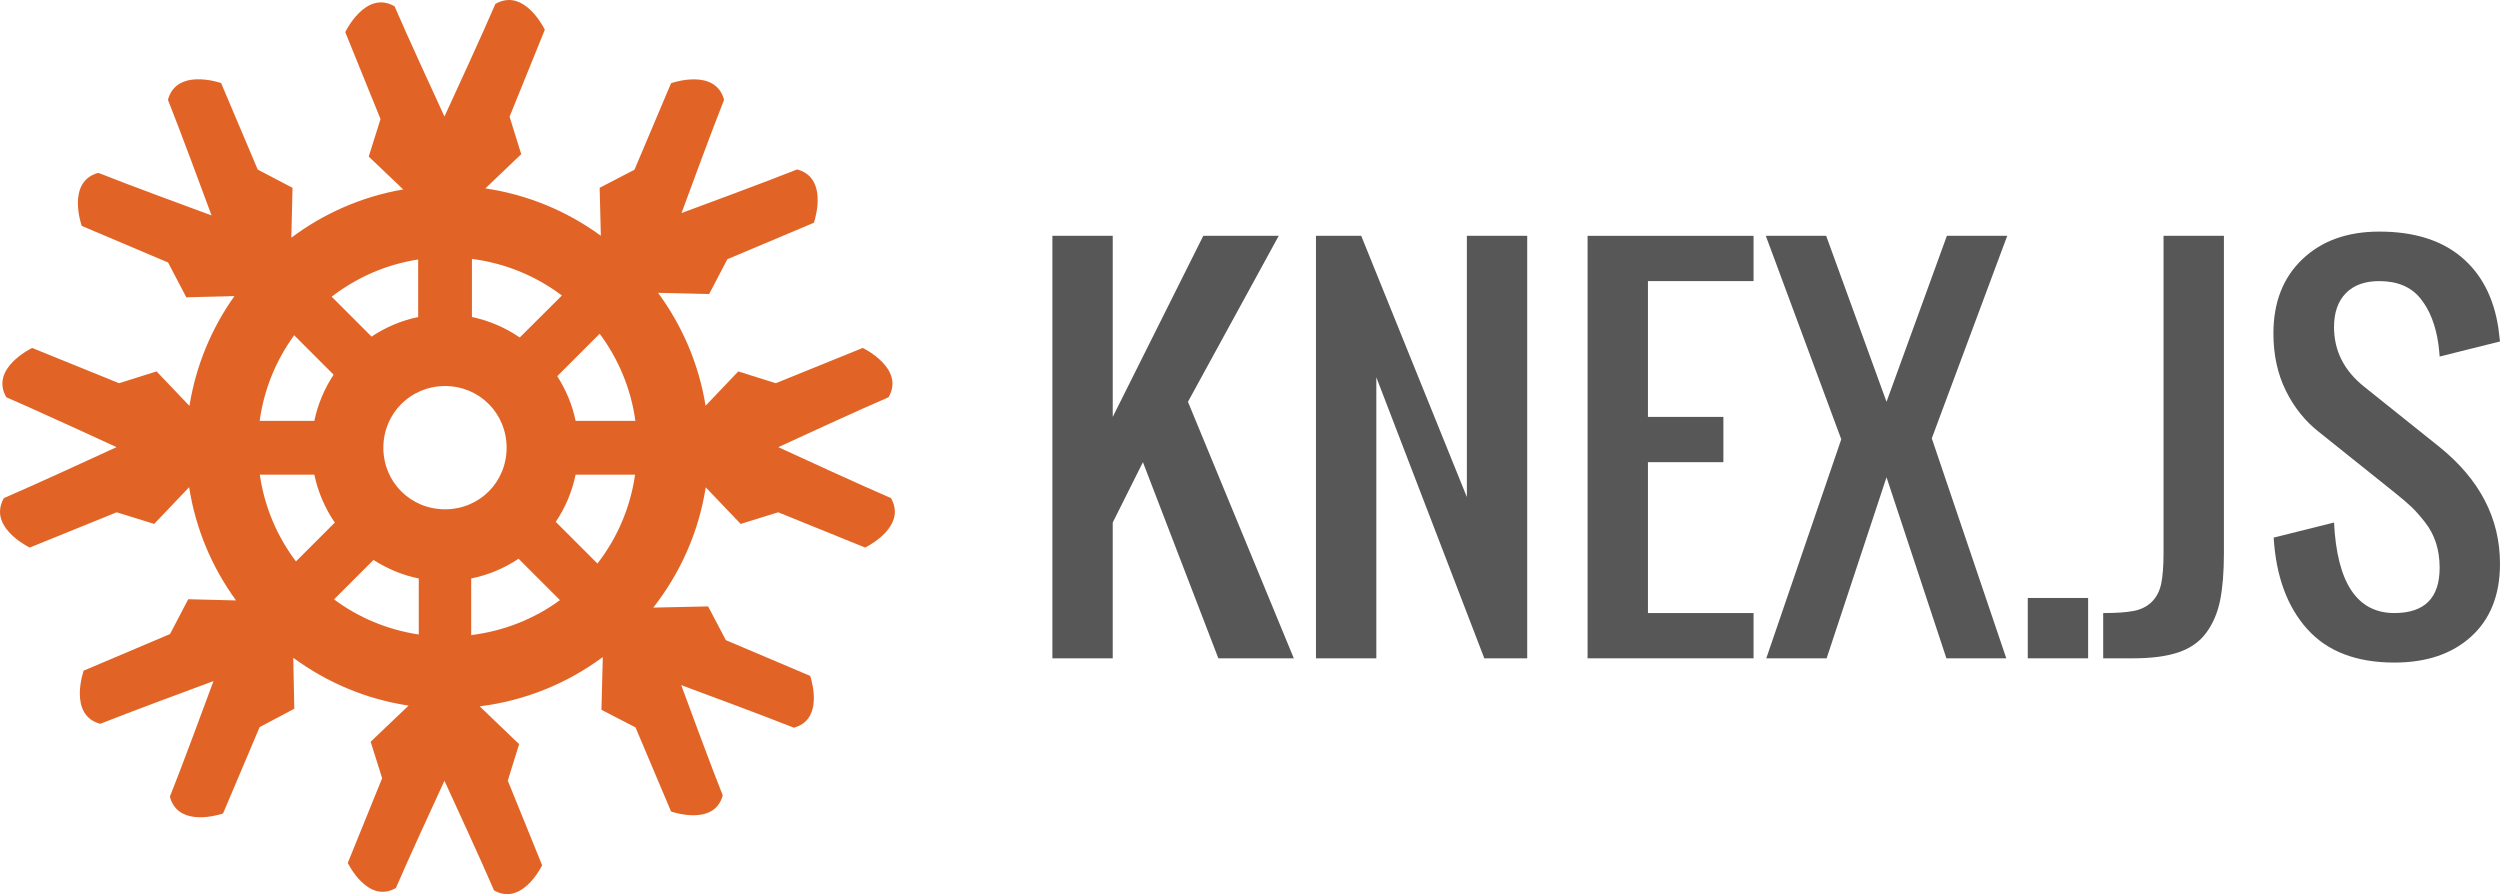 <?xml version="1.0" encoding="utf-8"?>
<!-- Generator: Adobe Illustrator 16.0.4, SVG Export Plug-In . SVG Version: 6.00 Build 0)  -->
<!DOCTYPE svg PUBLIC "-//W3C//DTD SVG 1.1//EN" "http://www.w3.org/Graphics/SVG/1.1/DTD/svg11.dtd">
<svg version="1.1" id="Layer_1" xmlns="http://www.w3.org/2000/svg" xmlns:xlink="http://www.w3.org/1999/xlink" x="0px" y="0px"
	 width="649.054px" height="232.139px" viewBox="0 0 649.054 232.139" enable-background="new 0 0 649.054 232.139"
	 xml:space="preserve">
<path id="path3716" fill="#E16426" d="M131.992,0.002c-1.056,0.029-2.198,0.329-3.375,1.009
	c-3.226,7.531-11.163,24.769-13.226,29.245c-2.362-5.129-9.815-21.3-12.955-28.624c-7.531-4.348-12.8,6.709-12.8,6.709l9.155,22.574
	l-3.065,9.734l8.96,8.534c-10.755,1.848-20.644,6.229-29.051,12.529l0.31-12.955l-9.037-4.733l-9.503-22.457
	c0,0-3.187-1.129-6.555-0.97c-2.02,0.095-4.113,0.661-5.583,2.211c-0.727,0.766-1.318,1.791-1.67,3.103
	c3.043,7.606,9.62,25.396,11.327,30.02c-5.297-1.955-22.002-8.095-29.4-11.052c-8.4,2.25-4.306,13.768-4.306,13.768l22.419,9.503
	l4.731,9.037l12.491-0.309c-5.92,8.322-10.002,18.017-11.676,28.507l-8.533-8.96l-9.734,3.066L8.342,90.335
	c0,0-11.059,5.269-6.711,12.8c1.593,0.683,3.593,1.567,5.817,2.561c8.007,3.576,18.795,8.545,22.806,10.394
	c-4.476,2.061-21.714,9.999-29.244,13.226c-0.68,1.176-0.979,2.32-1.009,3.376c-0.15,5.697,7.72,9.464,7.72,9.464l22.573-9.154
	l9.734,3.021l9.077-9.539c1.681,10.865,5.964,20.867,12.179,29.4l-12.412-0.311l-4.732,9.039l-22.418,9.502
	c0,0-4.095,11.556,4.304,13.805c7.4-2.957,24.104-9.135,29.4-11.092c-1.706,4.623-8.283,22.413-11.325,30.021
	c0.352,1.312,0.94,2.337,1.667,3.104c3.922,4.135,12.14,1.242,12.14,1.242l9.501-22.419l8.999-4.771l-0.271-13.228
	c8.665,6.365,18.861,10.749,29.944,12.41l-9.854,9.389l2.987,9.464l-8.921,21.992c0,0,5.157,10.749,12.489,6.516
	c3.056-7.128,10.306-22.854,12.605-27.848c2.006,4.358,9.735,21.139,12.876,28.468c1.146,0.665,2.23,0.942,3.259,0.97
	c5.545,0.147,9.231-7.486,9.231-7.486l-8.921-21.99l2.949-9.465l-10.24-9.812c11.851-1.473,22.793-6,31.959-12.8l-0.35,13.693
	l8.843,4.573l9.231,21.836c0,0,11.229,3.992,13.42-4.187c-2.882-7.2-8.878-23.468-10.781-28.624
	c4.5,1.664,21.838,8.092,29.243,11.054c1.278-0.34,2.28-0.92,3.026-1.628c4.025-3.819,1.202-11.829,1.202-11.829l-21.877-9.27
	l-4.615-8.768l-14.234,0.311c6.978-8.914,11.801-19.571,13.614-31.224l9.077,9.501l9.734-3.021l22.573,9.154
	c0,0,7.871-3.768,7.719-9.464c-0.029-1.056-0.329-2.2-1.009-3.376c-7.528-3.227-24.768-11.165-29.244-13.226
	c5.128-2.362,21.3-9.816,28.624-12.955c4.349-7.531-6.711-12.8-6.711-12.8l-22.573,9.156l-9.734-3.066l-8.495,8.921
	c-1.738-10.833-6.085-20.821-12.335-29.323l13.266,0.312l4.731-9.038l22.458-9.463c0,0,2.894-8.255-1.242-12.178
	c-0.765-0.728-1.79-1.317-3.102-1.668c-7.606,3.042-25.397,9.618-30.02,11.326c1.956-5.299,8.093-22.003,11.053-29.4
	c-1.108-4.135-4.475-5.254-7.602-5.314c-0.447-0.01-0.89,0.01-1.317,0.038c-2.676,0.179-4.85,0.971-4.85,0.971l-9.502,22.458
	l-9.037,4.692l0.31,12.45c-8.683-6.328-18.904-10.67-29.981-12.294l9.309-8.884l-3.025-9.734l9.153-22.573
	C141.455,7.721,137.69-0.15,131.992,0.002z M122.528,67.22c8.705,1.114,16.694,4.478,23.35,9.502L134.939,87.62
	c-3.704-2.532-7.886-4.373-12.412-5.313V67.22z M108.565,67.374v14.934c-4.397,0.907-8.472,2.664-12.101,5.081L86.108,77.031
	C92.522,72.083,100.171,68.664,108.565,67.374z M155.691,86.65c4.826,6.483,8.113,14.204,9.269,22.614h-15.515
	c-0.868-4.185-2.528-8.105-4.769-11.598L155.691,86.65z M76.373,87.039l10.24,10.24c-2.37,3.589-4.104,7.648-5.004,11.986H67.412
	C68.544,101.021,71.708,93.442,76.373,87.039z M115.546,100.225c8.937,0,15.98,7.085,15.98,16.019
	c0,8.938-7.043,15.979-15.98,15.979c-8.935,0-16.019-7.042-16.019-15.979C99.527,107.31,106.611,100.225,115.546,100.225z
	 M67.451,123.226h14.157c0.94,4.526,2.782,8.748,5.313,12.451L76.838,145.76C71.968,139.308,68.661,131.629,67.451,123.226z
	 M149.445,123.226h15.438c-1.245,8.635-4.678,16.517-9.775,23.08l-10.82-10.82C146.748,131.829,148.521,127.67,149.445,123.226z
	 M134.629,145.064l10.743,10.743c-6.602,4.845-14.482,8.016-23.038,9.076v-14.701C126.802,149.281,130.95,147.52,134.629,145.064z
	 M96.968,145.375c3.548,2.278,7.493,3.947,11.753,4.808v14.546c-8.179-1.232-15.668-4.406-21.993-9.116L96.968,145.375z"/>
<g>
	<path fill="#575757" d="M273.222,170.913V61.227h15.669v47.009l23.506-47.009h19.586l-23.565,43.09l27.484,66.596h-19.591
		l-19.584-50.924l-7.837,15.669v35.255H273.222z"/>
	<path fill="#575757" d="M341.654,170.913V61.227h11.751l27.425,67.818V61.227h15.668v109.686h-11.14l-28.033-72.962v72.962H341.654
		z"/>
	<path fill="#575757" d="M412.17,170.913V61.227h43.092v11.751h-27.421v35.258h19.587v11.753h-19.587v39.173h27.421v11.751H412.17z"
		/>
	<path fill="#575757" d="M458.567,170.913l19.466-56.863l-19.589-52.823h15.669l15.671,43.09l15.67-43.09h15.668l-19.586,52.578
		l19.342,57.108h-15.545l-15.549-47.009l-15.548,47.009H458.567z"/>
	<path fill="#575757" d="M526.451,170.913v-15.669h15.67v15.669H526.451z"/>
	<path fill="#575757" d="M546.035,170.913v-11.751c3.385,0,6.033-0.185,7.928-0.551c1.896-0.367,3.459-1.153,4.684-2.355
		c1.225-1.205,2.037-2.774,2.445-4.714c0.408-1.938,0.611-4.622,0.611-8.05V61.227h15.676v82.265c0,4.98-0.332,9.091-0.982,12.335
		c-0.652,3.242-1.848,6.05-3.582,8.417c-1.732,2.365-4.141,4.066-7.223,5.109c-3.08,1.042-6.988,1.56-11.721,1.56H546.035z"/>
	<path fill="#575757" d="M621.631,172.017c-9.873,0-17.416-2.898-22.617-8.693c-5.203-5.793-8.111-13.708-8.721-23.751l15.672-3.915
		c0.773,15.669,5.996,23.504,15.666,23.504c7.838,0,11.754-3.918,11.754-11.75c0-2.328-0.318-4.48-0.949-6.461
		c-0.635-1.979-1.604-3.795-2.91-5.445c-1.305-1.654-2.486-2.979-3.547-3.98c-1.062-0.999-2.512-2.232-4.348-3.702l-19.586-15.671
		c-3.592-2.814-6.459-6.395-8.6-10.742c-2.145-4.345-3.217-9.292-3.217-14.842c0-8.08,2.514-14.507,7.531-19.282
		c5.02-4.775,11.67-7.161,19.955-7.161c8.893,0,15.967,2.173,21.207,6.519c5.242,4.347,8.479,10.497,9.703,18.455
		c0.121,0.857,0.266,2.041,0.43,3.55l-15.67,3.917c-0.041-0.693-0.145-1.734-0.309-3.122c-0.695-4.979-2.254-8.967-4.684-11.967
		c-2.424-2.999-5.988-4.499-10.678-4.499c-3.758,0-6.654,1.052-8.689,3.152c-2.045,2.102-3.061,5.03-3.061,8.784
		c0,6.164,2.607,11.323,7.832,15.487l19.588,15.67c10.441,8.448,15.67,18.544,15.67,30.298c0,8.039-2.482,14.32-7.439,18.853
		C636.658,169.75,629.996,172.017,621.631,172.017z"/>
</g>
</svg>
